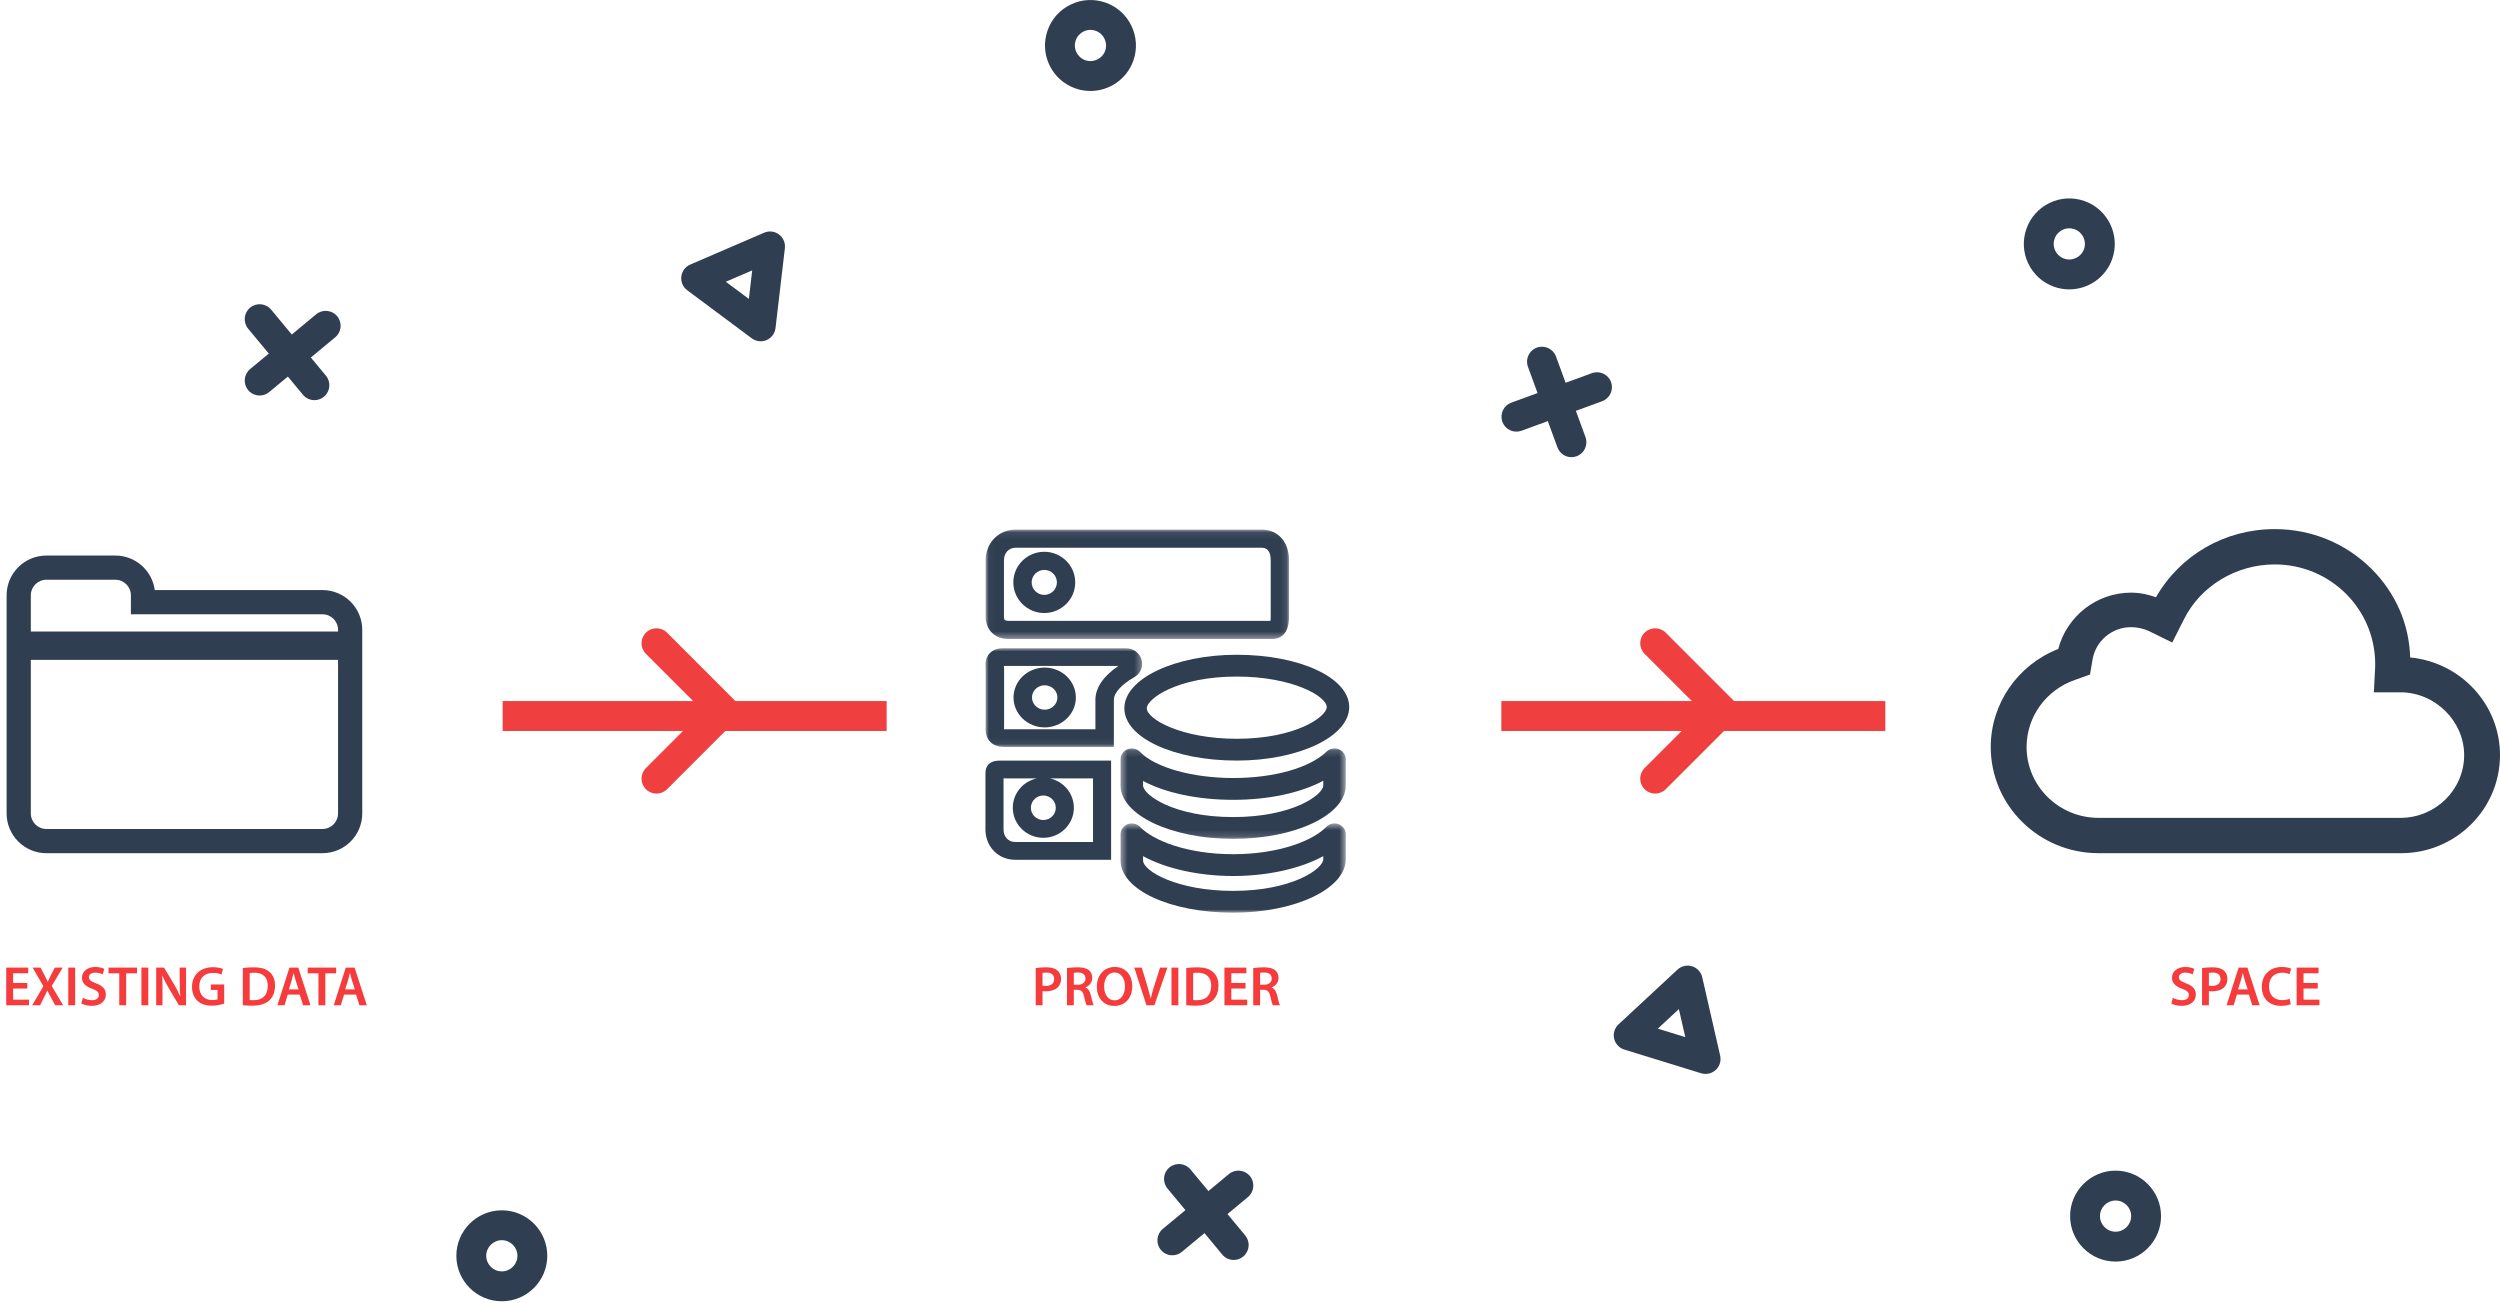 <?xml version="1.0" encoding="UTF-8" standalone="no"?>
<svg width="378px" height="197px" viewBox="0 0 378 197" version="1.1" xmlns="http://www.w3.org/2000/svg" xmlns:xlink="http://www.w3.org/1999/xlink">
    <!-- Generator: Sketch 48.2 (47327) - http://www.bohemiancoding.com/sketch -->
    <title>Group</title>
    <desc>Created with Sketch.</desc>
    <defs>
        <polygon id="path-1" points="0 -0 73.452 -0 73.452 61.469 0 61.469"></polygon>
        <polygon id="path-3" points="0.427 0.501 34.482 0.501 34.482 14 0.427 14"></polygon>
        <polygon id="path-5" points="0.427 0.16 34.482 0.16 34.482 13.84 0.427 13.84"></polygon>
        <polygon id="path-7" points="0.027 0.074 45.903 0.074 45.903 16.615 0.027 16.615"></polygon>
        <polygon id="path-9" points="0 0.009 23.693 0.009 23.693 14.942 0 14.942"></polygon>
    </defs>
    <g id="deploy-your-own-provider-copy" stroke="none" stroke-width="1" fill="none" fill-rule="evenodd" transform="translate(-1451, -175)">
        <g id="Group" transform="translate(1442, 175)">
            <g id="Group-34" transform="translate(9, 146)" fill="#F53B3B">
                <path d="M328.309,5.729 L328.537,4.867 C328.875,5.061 329.383,5.23 329.915,5.23 C330.584,5.23 330.956,4.917 330.956,4.452 C330.956,4.021 330.668,3.767 329.941,3.505 C329.002,3.167 328.402,2.668 328.402,1.848 C328.402,0.917 329.18,0.207 330.414,0.207 C331.032,0.207 331.488,0.342 331.784,0.494 L331.531,1.332 C331.328,1.222 330.93,1.061 330.397,1.061 C329.738,1.061 329.45,1.416 329.45,1.746 C329.45,2.186 329.78,2.389 330.541,2.685 C331.531,3.057 332.013,3.556 332.013,4.376 C332.013,5.29 331.319,6.085 329.848,6.085 C329.247,6.085 328.621,5.915 328.309,5.729 Z M332.952,6 L332.952,0.376 C333.324,0.308 333.84,0.258 334.541,0.258 C335.303,0.258 335.861,0.418 336.224,0.723 C336.563,1.002 336.783,1.45 336.783,1.983 C336.783,2.524 336.613,2.972 336.292,3.277 C335.878,3.691 335.226,3.886 334.491,3.886 C334.296,3.886 334.119,3.877 333.983,3.852 L333.983,6 L332.952,6 Z M333.983,1.103 L333.983,3.032 C334.11,3.065 334.279,3.074 334.491,3.074 C335.269,3.074 335.742,2.693 335.742,2.025 C335.742,1.391 335.303,1.053 334.584,1.053 C334.296,1.053 334.093,1.078 333.983,1.103 Z M340.03,4.385 L338.22,4.385 L337.73,6 L336.656,6 L338.482,0.3 L339.81,0.3 L341.662,6 L340.546,6 L340.03,4.385 Z M338.389,3.598 L339.852,3.598 L339.404,2.194 C339.294,1.848 339.201,1.459 339.117,1.129 L339.1,1.129 C339.015,1.459 338.931,1.856 338.829,2.194 L338.389,3.598 Z M346.195,5.011 L346.364,5.831 C346.119,5.958 345.578,6.085 344.893,6.085 C343.083,6.085 341.984,4.951 341.984,3.218 C341.984,1.34 343.286,0.207 345.028,0.207 C345.713,0.207 346.204,0.351 346.415,0.461 L346.187,1.289 C345.916,1.171 345.544,1.07 345.071,1.07 C343.912,1.07 343.075,1.797 343.075,3.167 C343.075,4.419 343.81,5.222 345.062,5.222 C345.485,5.222 345.925,5.137 346.195,5.011 Z M350.441,2.626 L350.441,3.471 L348.293,3.471 L348.293,5.146 L350.695,5.146 L350.695,6 L347.252,6 L347.252,0.3 L350.568,0.3 L350.568,1.154 L348.293,1.154 L348.293,2.626 L350.441,2.626 Z" id="SPACE"></path>
                <path d="M156.6,6 L156.6,0.376 C156.973,0.308 157.488,0.258 158.19,0.258 C158.952,0.258 159.51,0.418 159.873,0.723 C160.212,1.002 160.432,1.45 160.432,1.983 C160.432,2.524 160.262,2.972 159.941,3.277 C159.527,3.691 158.875,3.886 158.14,3.886 C157.945,3.886 157.768,3.877 157.632,3.852 L157.632,6 L156.6,6 Z M157.632,1.103 L157.632,3.032 C157.759,3.065 157.928,3.074 158.14,3.074 C158.918,3.074 159.391,2.693 159.391,2.025 C159.391,1.391 158.952,1.053 158.233,1.053 C157.945,1.053 157.742,1.078 157.632,1.103 Z M161.328,6 L161.328,0.376 C161.717,0.308 162.301,0.258 162.901,0.258 C163.721,0.258 164.28,0.393 164.66,0.714 C164.973,0.976 165.151,1.374 165.151,1.856 C165.151,2.592 164.652,3.091 164.119,3.285 L164.119,3.311 C164.525,3.463 164.77,3.86 164.914,4.41 C165.091,5.12 165.244,5.78 165.362,6 L164.288,6 C164.203,5.831 164.068,5.366 163.907,4.655 C163.747,3.911 163.476,3.674 162.884,3.657 L162.36,3.657 L162.36,6 L161.328,6 Z M162.36,1.095 L162.36,2.896 L162.977,2.896 C163.679,2.896 164.119,2.524 164.119,1.958 C164.119,1.332 163.679,1.044 163.002,1.044 C162.673,1.044 162.461,1.07 162.36,1.095 Z M168.55,0.207 C170.216,0.207 171.197,1.467 171.197,3.091 C171.197,5.002 170.039,6.093 168.466,6.093 C166.859,6.093 165.844,4.867 165.844,3.192 C165.844,1.442 166.943,0.207 168.55,0.207 Z M168.525,1.044 C167.493,1.044 166.943,2 166.943,3.175 C166.943,4.334 167.527,5.256 168.525,5.256 C169.531,5.256 170.098,4.325 170.098,3.133 C170.098,2.059 169.565,1.044 168.525,1.044 Z M174.539,6 L173.346,6 L171.503,0.3 L172.636,0.3 L173.414,2.888 C173.634,3.607 173.82,4.275 173.972,4.968 L173.989,4.968 C174.141,4.292 174.344,3.598 174.573,2.905 L175.401,0.3 L176.509,0.3 L174.539,6 Z M177.127,0.3 L178.167,0.3 L178.167,6 L177.127,6 L177.127,0.3 Z M179.359,5.983 L179.359,0.376 C179.816,0.3 180.4,0.258 181.017,0.258 C182.083,0.258 182.818,0.478 183.343,0.917 C183.892,1.366 184.231,2.042 184.231,3.015 C184.231,4.029 183.884,4.791 183.343,5.281 C182.776,5.797 181.871,6.059 180.763,6.059 C180.154,6.059 179.698,6.025 179.359,5.983 Z M180.4,1.129 L180.4,5.205 C180.543,5.23 180.763,5.23 180.975,5.23 C182.328,5.239 183.131,4.495 183.131,3.048 C183.14,1.788 182.412,1.07 181.11,1.07 C180.78,1.07 180.543,1.095 180.4,1.129 Z M188.324,2.626 L188.324,3.471 L186.176,3.471 L186.176,5.146 L188.578,5.146 L188.578,6 L185.136,6 L185.136,0.3 L188.451,0.3 L188.451,1.154 L186.176,1.154 L186.176,2.626 L188.324,2.626 Z M189.491,6 L189.491,0.376 C189.88,0.308 190.464,0.258 191.064,0.258 C191.884,0.258 192.442,0.393 192.823,0.714 C193.136,0.976 193.314,1.374 193.314,1.856 C193.314,2.592 192.815,3.091 192.282,3.285 L192.282,3.311 C192.688,3.463 192.933,3.86 193.077,4.41 C193.254,5.12 193.407,5.78 193.525,6 L192.451,6 C192.366,5.831 192.231,5.366 192.07,4.655 C191.91,3.911 191.639,3.674 191.047,3.657 L190.523,3.657 L190.523,6 L189.491,6 Z M190.523,1.095 L190.523,2.896 L191.14,2.896 C191.842,2.896 192.282,2.524 192.282,1.958 C192.282,1.332 191.842,1.044 191.165,1.044 C190.836,1.044 190.624,1.07 190.523,1.095 Z" id="PROVIDER-Copy"></path>
                <path d="M4.13,2.626 L4.13,3.471 L1.982,3.471 L1.982,5.146 L4.384,5.146 L4.384,6 L0.942,6 L0.942,0.3 L4.257,0.3 L4.257,1.154 L1.982,1.154 L1.982,2.626 L4.13,2.626 Z M9.551,6 L8.35,6 L7.733,4.867 C7.487,4.427 7.327,4.123 7.166,3.793 L7.141,3.793 C7.005,4.123 6.853,4.427 6.625,4.867 L6.058,6 L4.866,6 L6.557,3.116 L4.933,0.3 L6.126,0.3 L6.743,1.475 C6.929,1.831 7.064,2.11 7.217,2.431 L7.234,2.431 C7.386,2.076 7.504,1.822 7.682,1.475 L8.291,0.3 L9.483,0.3 L7.817,3.082 L9.551,6 Z M10.32,0.3 L11.361,0.3 L11.361,6 L10.32,6 L10.32,0.3 Z M12.299,5.729 L12.528,4.867 C12.866,5.061 13.373,5.23 13.906,5.23 C14.574,5.23 14.946,4.917 14.946,4.452 C14.946,4.021 14.659,3.767 13.932,3.505 C12.993,3.167 12.392,2.668 12.392,1.848 C12.392,0.917 13.17,0.207 14.405,0.207 C15.023,0.207 15.479,0.342 15.775,0.494 L15.522,1.332 C15.319,1.222 14.921,1.061 14.388,1.061 C13.729,1.061 13.441,1.416 13.441,1.746 C13.441,2.186 13.771,2.389 14.532,2.685 C15.522,3.057 16.004,3.556 16.004,4.376 C16.004,5.29 15.31,6.085 13.839,6.085 C13.238,6.085 12.612,5.915 12.299,5.729 Z M18.033,6 L18.033,1.171 L16.41,1.171 L16.41,0.3 L20.714,0.3 L20.714,1.171 L19.074,1.171 L19.074,6 L18.033,6 Z M21.382,0.3 L22.423,0.3 L22.423,6 L21.382,6 L21.382,0.3 Z M24.571,6 L23.615,6 L23.615,0.3 L24.799,0.3 L26.271,2.744 C26.651,3.378 26.981,4.038 27.243,4.655 L27.26,4.655 C27.192,3.894 27.167,3.158 27.167,2.287 L27.167,0.3 L28.131,0.3 L28.131,6 L27.057,6 L25.569,3.497 C25.205,2.871 24.824,2.169 24.545,1.526 L24.52,1.535 C24.562,2.27 24.571,3.023 24.571,3.962 L24.571,6 Z M33.899,2.854 L33.899,5.738 C33.535,5.873 32.825,6.059 32.064,6.059 C31.1,6.059 30.372,5.814 29.831,5.298 C29.324,4.816 29.028,4.063 29.036,3.201 C29.036,1.399 30.321,0.241 32.207,0.241 C32.909,0.241 33.459,0.384 33.721,0.511 L33.493,1.349 C33.18,1.213 32.799,1.103 32.199,1.103 C30.981,1.103 30.127,1.822 30.127,3.15 C30.127,4.444 30.922,5.213 32.106,5.213 C32.478,5.213 32.757,5.163 32.892,5.095 L32.892,3.674 L31.886,3.674 L31.886,2.854 L33.899,2.854 Z M36.715,5.983 L36.715,0.376 C37.172,0.3 37.755,0.258 38.373,0.258 C39.438,0.258 40.174,0.478 40.698,0.917 C41.248,1.366 41.586,2.042 41.586,3.015 C41.586,4.029 41.24,4.791 40.698,5.281 C40.132,5.797 39.227,6.059 38.119,6.059 C37.51,6.059 37.053,6.025 36.715,5.983 Z M37.755,1.129 L37.755,5.205 C37.899,5.23 38.119,5.23 38.33,5.23 C39.683,5.239 40.487,4.495 40.487,3.048 C40.495,1.788 39.768,1.07 38.466,1.07 C38.136,1.07 37.899,1.095 37.755,1.129 Z M45.316,4.385 L43.506,4.385 L43.016,6 L41.942,6 L43.768,0.3 L45.096,0.3 L46.948,6 L45.832,6 L45.316,4.385 Z M43.675,3.598 L45.138,3.598 L44.69,2.194 C44.58,1.848 44.487,1.459 44.403,1.129 L44.386,1.129 C44.301,1.459 44.216,1.856 44.115,2.194 L43.675,3.598 Z M48.149,6 L48.149,1.171 L46.525,1.171 L46.525,0.3 L50.83,0.3 L50.83,1.171 L49.189,1.171 L49.189,6 L48.149,6 Z M53.832,4.385 L52.022,4.385 L51.532,6 L50.458,6 L52.285,0.3 L53.612,0.3 L55.464,6 L54.348,6 L53.832,4.385 Z M52.192,3.598 L53.655,3.598 L53.206,2.194 C53.096,1.848 53.003,1.459 52.919,1.129 L52.902,1.129 C52.817,1.459 52.733,1.856 52.631,2.194 L52.192,3.598 Z" id="EXISTING-DATA"></path>
            </g>
            <g id="Group-32">
                <polygon id="Fill-21" fill="#EF3F3F" points="236 110.523 294.059 110.523 294.059 106 236 106"></polygon>
                <polygon id="Fill-21-Copy" fill="#EF3F3F" points="85 110.523 143.059 110.523 143.059 106 85 106"></polygon>
                <path d="M259.261,119.993 C258.682,119.993 258.104,119.772 257.662,119.33 C256.779,118.447 256.779,117.015 257.662,116.132 L266.298,107.496 L257.662,98.861 C256.779,97.977 256.779,96.547 257.662,95.662 C258.545,94.779 259.977,94.779 260.86,95.662 L272.694,107.496 L260.86,119.33 C260.418,119.772 259.84,119.993 259.261,119.993" id="Fill-22" fill="#EF3F3F"></path>
                <path d="M108.261,119.993 C107.682,119.993 107.104,119.772 106.662,119.33 C105.779,118.447 105.779,117.015 106.662,116.132 L115.298,107.496 L106.662,98.861 C105.779,97.977 105.779,96.547 106.662,95.662 C107.545,94.779 108.977,94.779 109.86,95.662 L121.694,107.496 L109.86,119.33 C109.418,119.772 108.84,119.993 108.261,119.993" id="Fill-22-Copy" fill="#EF3F3F"></path>
                <g id="Page-1" transform="translate(0, 80)">
                    <mask id="mask-2" fill="white">
                        <use xlink:href="#path-1"></use>
                    </mask>
                    <g id="Clip-2"></g>
                    <path d="M13.66,15.484 L60.112,15.484 L60.112,15.226 C60.112,13.933 59.06,12.881 57.766,12.881 L28.792,12.881 L28.792,10.007 C28.792,8.713 27.739,7.66 26.446,7.66 L16.006,7.66 C14.712,7.66 13.66,8.713 13.66,10.007 L13.66,15.484 Z M13.66,19.769 L13.66,42.995 C13.66,44.288 14.712,45.34 16.006,45.34 L57.766,45.34 C59.06,45.34 60.112,44.288 60.112,42.995 L60.112,19.769 L13.66,19.769 Z M57.766,49.001 L16.006,49.001 C12.695,49.001 10,46.306 10,42.995 L10,10.007 C10,6.695 12.695,4 16.006,4 L26.446,4 C29.491,4 32.015,6.279 32.401,9.22 L57.766,9.22 C61.077,9.22 63.772,11.915 63.772,15.226 L63.772,42.995 C63.772,46.306 61.077,49.001 57.766,49.001 Z" id="Fill-1" fill="#303E51" mask="url(#mask-2)"></path>
                </g>
                <path d="M178.23,8.425 L178.241,8.425 L178.23,8.425 Z M173.877,4.519 C173.533,4.519 173.188,4.596 172.867,4.75 C172.298,5.019 171.868,5.495 171.658,6.089 C171.446,6.683 171.479,7.323 171.749,7.891 C172.02,8.46 172.496,8.89 173.089,9.101 C174.315,9.536 175.665,8.893 176.102,7.67 C176.537,6.444 175.895,5.093 174.67,4.657 C174.411,4.565 174.144,4.519 173.877,4.519 Z M173.872,13.755 C173.11,13.755 172.335,13.628 171.576,13.358 C169.846,12.743 168.458,11.491 167.669,9.832 C166.881,8.173 166.785,6.307 167.402,4.576 C168.016,2.846 169.267,1.458 170.927,0.67 C172.586,-0.12 174.452,-0.213 176.182,0.4 C179.754,1.671 181.627,5.61 180.358,9.182 L180.358,9.183 C179.357,11.996 176.7,13.755 173.872,13.755 Z" id="Fill-23" fill="#303E51"></path>
                <path d="M326.23,38.425 L326.241,38.425 L326.23,38.425 Z M321.877,34.519 C321.533,34.519 321.188,34.596 320.867,34.75 C320.298,35.019 319.868,35.495 319.658,36.089 C319.446,36.683 319.479,37.323 319.749,37.891 C320.02,38.46 320.496,38.89 321.089,39.101 C322.315,39.536 323.665,38.893 324.102,37.67 C324.537,36.444 323.895,35.093 322.67,34.657 C322.411,34.565 322.144,34.519 321.877,34.519 Z M321.872,43.755 C321.11,43.755 320.335,43.628 319.576,43.358 C317.846,42.743 316.458,41.491 315.669,39.832 C314.881,38.173 314.785,36.307 315.402,34.576 C316.016,32.846 317.267,31.458 318.927,30.67 C320.586,29.88 322.452,29.787 324.182,30.4 C327.754,31.671 329.627,35.61 328.358,39.182 L328.358,39.183 C327.357,41.996 324.7,43.755 321.872,43.755 Z" id="Fill-23-Copy" fill="#303E51"></path>
                <path d="M328.875,181.516 C327.575,181.516 326.516,182.575 326.516,183.875 C326.516,185.176 327.575,186.234 328.875,186.234 C330.175,186.234 331.234,185.176 331.234,183.875 C331.234,182.575 330.175,181.516 328.875,181.516 M328.875,190.751 C325.084,190.751 322,187.666 322,183.875 C322,180.084 325.084,177 328.875,177 C332.667,177 335.75,180.084 335.75,183.875 C335.75,187.666 332.667,190.751 328.875,190.751" id="Fill-24" fill="#303E51"></path>
                <path d="M84.875,187.516 C83.575,187.516 82.516,188.575 82.516,189.875 C82.516,191.176 83.575,192.234 84.875,192.234 C86.175,192.234 87.234,191.176 87.234,189.875 C87.234,188.575 86.175,187.516 84.875,187.516 M84.875,196.751 C81.084,196.751 78,193.666 78,189.875 C78,186.084 81.084,183 84.875,183 C88.667,183 91.75,186.084 91.75,189.875 C91.75,193.666 88.667,196.751 84.875,196.751" id="Fill-24-Copy" fill="#303E51"></path>
                <path d="M259.663,155.531 L263.814,156.81 L262.845,152.576 L259.663,155.531 Z M266.887,162.379 C266.664,162.379 266.441,162.346 266.222,162.28 L254.595,158.697 C253.822,158.46 253.237,157.828 253.057,157.042 C252.877,156.255 253.131,155.432 253.722,154.883 L262.639,146.603 C263.23,146.054 264.07,145.863 264.84,146.1 C265.613,146.338 266.197,146.97 266.377,147.756 L269.089,159.617 C269.269,160.405 269.015,161.227 268.424,161.775 C268,162.169 267.449,162.379 266.887,162.379 Z" id="Fill-25" fill="#303E51"></path>
                <path d="M118.745,42.599 L122.227,45.195 L122.733,40.881 L118.745,42.599 Z M124.014,51.602 C123.536,51.602 123.061,51.449 122.665,51.154 L112.909,43.885 C112.262,43.403 111.921,42.613 112.016,41.811 C112.11,41.01 112.624,40.317 113.365,40 L124.539,35.185 C125.276,34.865 126.134,34.965 126.781,35.448 C127.429,35.93 127.77,36.72 127.675,37.522 L126.258,49.607 C126.164,50.408 125.648,51.099 124.908,51.419 C124.62,51.542 124.317,51.602 124.014,51.602 Z" id="Fill-26" fill="#303E51"></path>
                <path d="M246.604,69.124 C245.684,69.124 244.819,68.556 244.483,67.64 L240.024,55.457 C239.596,54.286 240.197,52.988 241.369,52.56 C242.539,52.135 243.836,52.733 244.267,53.905 L248.726,66.088 C249.154,67.261 248.553,68.558 247.381,68.986 C247.124,69.08 246.863,69.124 246.604,69.124" id="Fill-27" fill="#303E51"></path>
                <path d="M238.284,65.262 C237.363,65.262 236.498,64.695 236.162,63.779 C235.734,62.607 236.335,61.31 237.507,60.882 L249.691,56.422 C250.86,55.998 252.159,56.595 252.588,57.766 C253.016,58.938 252.415,60.236 251.243,60.665 L239.06,65.124 C238.804,65.217 238.543,65.262 238.284,65.262" id="Fill-28" fill="#303E51"></path>
                <path d="M193.803,189.687 L185.521,179.701 C184.724,178.741 184.857,177.317 185.816,176.521 C186.777,175.723 188.201,175.857 188.997,176.816 L197.278,186.804 C198.076,187.764 197.942,189.187 196.982,189.983 C196.56,190.334 196.049,190.504 195.542,190.504 C194.893,190.504 194.248,190.225 193.803,189.687 Z" id="Fill-29" fill="#303E51"></path>
                <path d="M54.803,59.687 L46.521,49.701 C45.724,48.741 45.857,47.317 46.816,46.521 C47.777,45.723 49.201,45.857 49.997,46.816 L58.278,56.804 C59.076,57.764 58.942,59.187 57.982,59.983 C57.56,60.334 57.049,60.504 56.542,60.504 C55.893,60.504 55.248,60.225 54.803,59.687 Z" id="Fill-29-Copy" fill="#303E51"></path>
                <path d="M186.26,189.8 C185.611,189.8 184.966,189.522 184.521,188.984 C183.723,188.024 183.857,186.6 184.817,185.804 L194.804,177.521 C195.764,176.723 197.189,176.858 197.984,177.816 C198.781,178.777 198.647,180.201 197.687,180.997 L187.7,189.28 C187.279,189.631 186.767,189.8 186.26,189.8" id="Fill-30" fill="#303E51"></path>
                <path d="M48.26,59.8 C47.611,59.8 46.966,59.522 46.521,58.984 C45.723,58.024 45.857,56.6 46.817,55.804 L56.804,47.521 C57.764,46.723 59.189,46.858 59.984,47.816 C60.781,48.777 60.647,50.201 59.687,50.997 L49.7,59.28 C49.279,59.631 48.767,59.8 48.26,59.8" id="Fill-30-Copy" fill="#303E51"></path>
            </g>
            <g id="Page-1" transform="translate(310, 80)" fill="#303E51">
                <path d="M21.222,14.827 C18.339,14.827 15.889,16.876 15.395,19.701 L15.009,21.989 L12.841,22.765 C8.392,24.264 5.421,28.354 5.421,32.952 C5.421,38.856 10.295,43.659 16.286,43.659 L61.95,43.659 C67.26,43.659 71.581,39.401 71.581,34.168 C71.581,29.023 67.171,24.677 61.95,24.677 L57.928,24.677 L58.13,20.719 L58.129,20.426 C58.129,12.053 51.316,5.341 42.942,5.341 C37.106,5.341 31.715,8.601 29.212,13.646 L27.437,17.149 L23.894,15.403 C23.04,15.029 22.122,14.827 21.222,14.827 M62.072,49 L16.286,49 C7.306,49 0,41.801 0,32.952 C0,26.394 4.069,20.534 10.207,18.121 C11.521,13.141 16.026,9.607 21.222,9.607 C22.64,9.607 23.93,9.934 24.981,10.307 C28.641,3.915 35.402,0 42.942,0 C48.485,0 53.685,2.14 57.584,6.027 C61.223,9.656 63.277,14.381 63.418,19.407 C71.031,20.138 77,26.479 77,34.168 C77,42.346 70.303,49 62.072,49" id="Fill-1"></path>
            </g>
            <g id="Page-1" transform="translate(158, 80)">
                <path d="M38,22.297 C29.026,22.297 24.397,25.656 24.397,27.089 C24.397,28.716 29.562,31.703 38,31.703 C46.975,31.703 51.603,28.344 51.603,26.91 C51.603,25.284 46.438,22.297 38,22.297 M38,35 C28.467,35 21,31.526 21,27.089 C21,22.628 28.626,19 38,19 C47.533,19 55,22.474 55,26.91 C55,31.371 47.374,35 38,35" id="Fill-1" fill="#303E51"></path>
                <g id="Group-5" transform="translate(20, 44)">
                    <mask id="mask-4" fill="white">
                        <use xlink:href="#path-3"></use>
                    </mask>
                    <g id="Clip-4"></g>
                    <path d="M3.83,5.449 L3.83,6.087 C3.83,7.713 9.003,10.702 17.454,10.702 C26.443,10.702 31.079,7.342 31.079,5.908 L31.079,5.449 C27.645,7.325 22.698,8.452 17.454,8.452 C12.211,8.452 7.264,7.325 3.83,5.449 M17.454,14 C7.907,14 0.427,10.525 0.427,6.087 L0.427,2.15 C0.427,1.473 0.855,0.864 1.504,0.615 C2.155,0.367 2.896,0.53 3.373,1.025 C5.352,3.08 10.473,5.154 17.454,5.154 C24.436,5.154 29.557,3.08 31.537,1.025 C32.013,0.53 32.753,0.367 33.404,0.615 C34.055,0.864 34.482,1.473 34.482,2.15 L34.482,5.908 C34.482,10.371 26.843,14 17.454,14" id="Fill-3" fill="#303E51" mask="url(#mask-4)"></path>
                </g>
                <g id="Group-8" transform="translate(20, 33)">
                    <mask id="mask-6" fill="white">
                        <use xlink:href="#path-5"></use>
                    </mask>
                    <g id="Clip-7"></g>
                    <path d="M3.83,5.084 L3.83,5.748 C3.83,7.181 8.466,10.541 17.454,10.541 C26.443,10.541 31.079,7.181 31.079,5.748 L31.079,5.048 C27.653,6.887 22.827,7.934 17.454,7.934 C12.082,7.934 7.205,6.883 3.83,5.084 M17.454,13.84 C8.066,13.84 0.427,10.21 0.427,5.748 L0.427,1.81 C0.427,1.132 0.855,0.524 1.504,0.275 C2.152,0.027 2.896,0.19 3.373,0.684 C5.648,3.048 11.307,4.636 17.454,4.636 C23.626,4.636 29.036,3.106 31.577,0.644 C32.064,0.171 32.797,0.03 33.432,0.286 C34.068,0.541 34.482,1.143 34.482,1.81 L34.482,5.748 C34.482,10.21 26.843,13.84 17.454,13.84" id="Fill-6" fill="#303E51" mask="url(#mask-6)"></path>
                </g>
                <path d="M8.75,40.28 C7.713,40.28 6.869,41.113 6.869,42.135 C6.869,43.157 7.713,43.987 8.75,43.987 C9.789,43.987 10.635,43.157 10.635,42.135 C10.635,41.113 9.789,40.28 8.75,40.28 Z M2.735,37.692 L2.735,45.408 C2.735,46.528 3.459,47.31 4.496,47.31 L16.265,47.31 L16.265,37.692 L9.728,37.692 C11.808,38.135 13.37,39.959 13.37,42.135 C13.37,44.64 11.297,46.677 8.75,46.677 C6.205,46.677 4.134,44.64 4.134,42.135 C4.134,39.959 5.695,38.135 7.773,37.692 L2.858,37.692 C2.817,37.693 2.776,37.693 2.735,37.692 Z M19,50 L4.496,50 C1.933,50 0,48.026 0,45.408 L0,37.033 C0,36.625 0,35.667 0.977,35.216 C1.438,35.002 1.92,34.993 2.828,35.002 L19,35.002 L19,50 Z" id="Fill-9" fill="#303E51"></path>
                <g id="Group-13">
                    <mask id="mask-8" fill="white">
                        <use xlink:href="#path-7"></use>
                    </mask>
                    <g id="Clip-12"></g>
                    <path d="M8.893,6.17 C7.842,6.17 6.987,7.016 6.987,8.056 C6.987,9.1 7.842,9.948 8.893,9.948 C9.946,9.948 10.804,9.1 10.804,8.056 C10.804,7.016 9.946,6.17 8.893,6.17 Z M8.893,12.69 C6.314,12.69 4.216,10.612 4.216,8.056 C4.216,5.504 6.314,3.428 8.893,3.428 C11.474,3.428 13.575,5.504 13.575,8.056 C13.575,10.612 11.474,12.69 8.893,12.69 Z M4.582,2.816 C3.532,2.816 2.798,3.599 2.798,4.721 L2.798,13.258 C2.798,13.712 2.909,13.873 3.533,13.873 L43.093,13.873 C43.113,13.748 43.132,13.555 43.132,13.258 L43.132,4.721 C43.132,3.457 42.67,2.816 41.762,2.816 L4.582,2.816 Z M43.383,16.615 L3.533,16.615 C1.111,16.615 0.027,14.929 0.027,13.258 L0.027,4.721 C0.027,2.072 1.985,0.074 4.582,0.074 L41.762,0.074 C44.238,0.074 45.903,1.941 45.903,4.721 L45.903,13.258 C45.903,16.287 44.141,16.615 43.383,16.615 Z" id="Fill-11" fill="#303E51" mask="url(#mask-8)"></path>
                </g>
                <g id="Group-16" transform="translate(0, 18)">
                    <mask id="mask-10" fill="white">
                        <use xlink:href="#path-9"></use>
                    </mask>
                    <g id="Clip-15"></g>
                    <path d="M8.956,5.615 C7.897,5.615 7.036,6.444 7.036,7.462 C7.036,8.478 7.897,9.305 8.956,9.305 C10.017,9.305 10.88,8.478 10.88,7.462 C10.88,6.444 10.017,5.615 8.956,5.615 Z M8.956,11.983 C6.359,11.983 4.245,9.955 4.245,7.462 C4.245,4.967 6.359,2.936 8.956,2.936 C11.555,2.936 13.671,4.967 13.671,7.462 C13.671,9.955 11.555,11.983 8.956,11.983 Z M2.806,12.264 L2.828,12.264 L16.625,12.264 L16.625,7.811 C16.625,5.997 17.853,4.204 20.109,2.688 L2.793,2.688 C2.795,2.766 2.8,2.845 2.803,2.906 C2.811,3.044 2.818,3.174 2.818,3.29 L2.818,11.629 C2.818,11.718 2.814,11.814 2.811,11.916 C2.807,12.013 2.803,12.15 2.806,12.264 Z M19.416,14.942 L2.828,14.942 C1.946,14.942 1.244,14.689 0.74,14.189 C-0.034,13.421 0.002,12.384 0.022,11.826 C0.024,11.756 0.027,11.69 0.027,11.629 L0.027,3.29 C0.027,3.219 0.021,3.139 0.016,3.055 C-0.017,2.472 -0.073,1.497 0.669,0.744 C1.15,0.257 1.825,0.009 2.675,0.009 L21.226,0.009 C22.35,0.009 23.305,0.709 23.603,1.75 C23.899,2.788 23.452,3.853 22.488,4.401 C20.564,5.496 19.416,6.77 19.416,7.811 L19.416,14.942 Z" id="Fill-14" fill="#303E51" mask="url(#mask-10)"></path>
                </g>
            </g>
        </g>
    </g>
</svg>